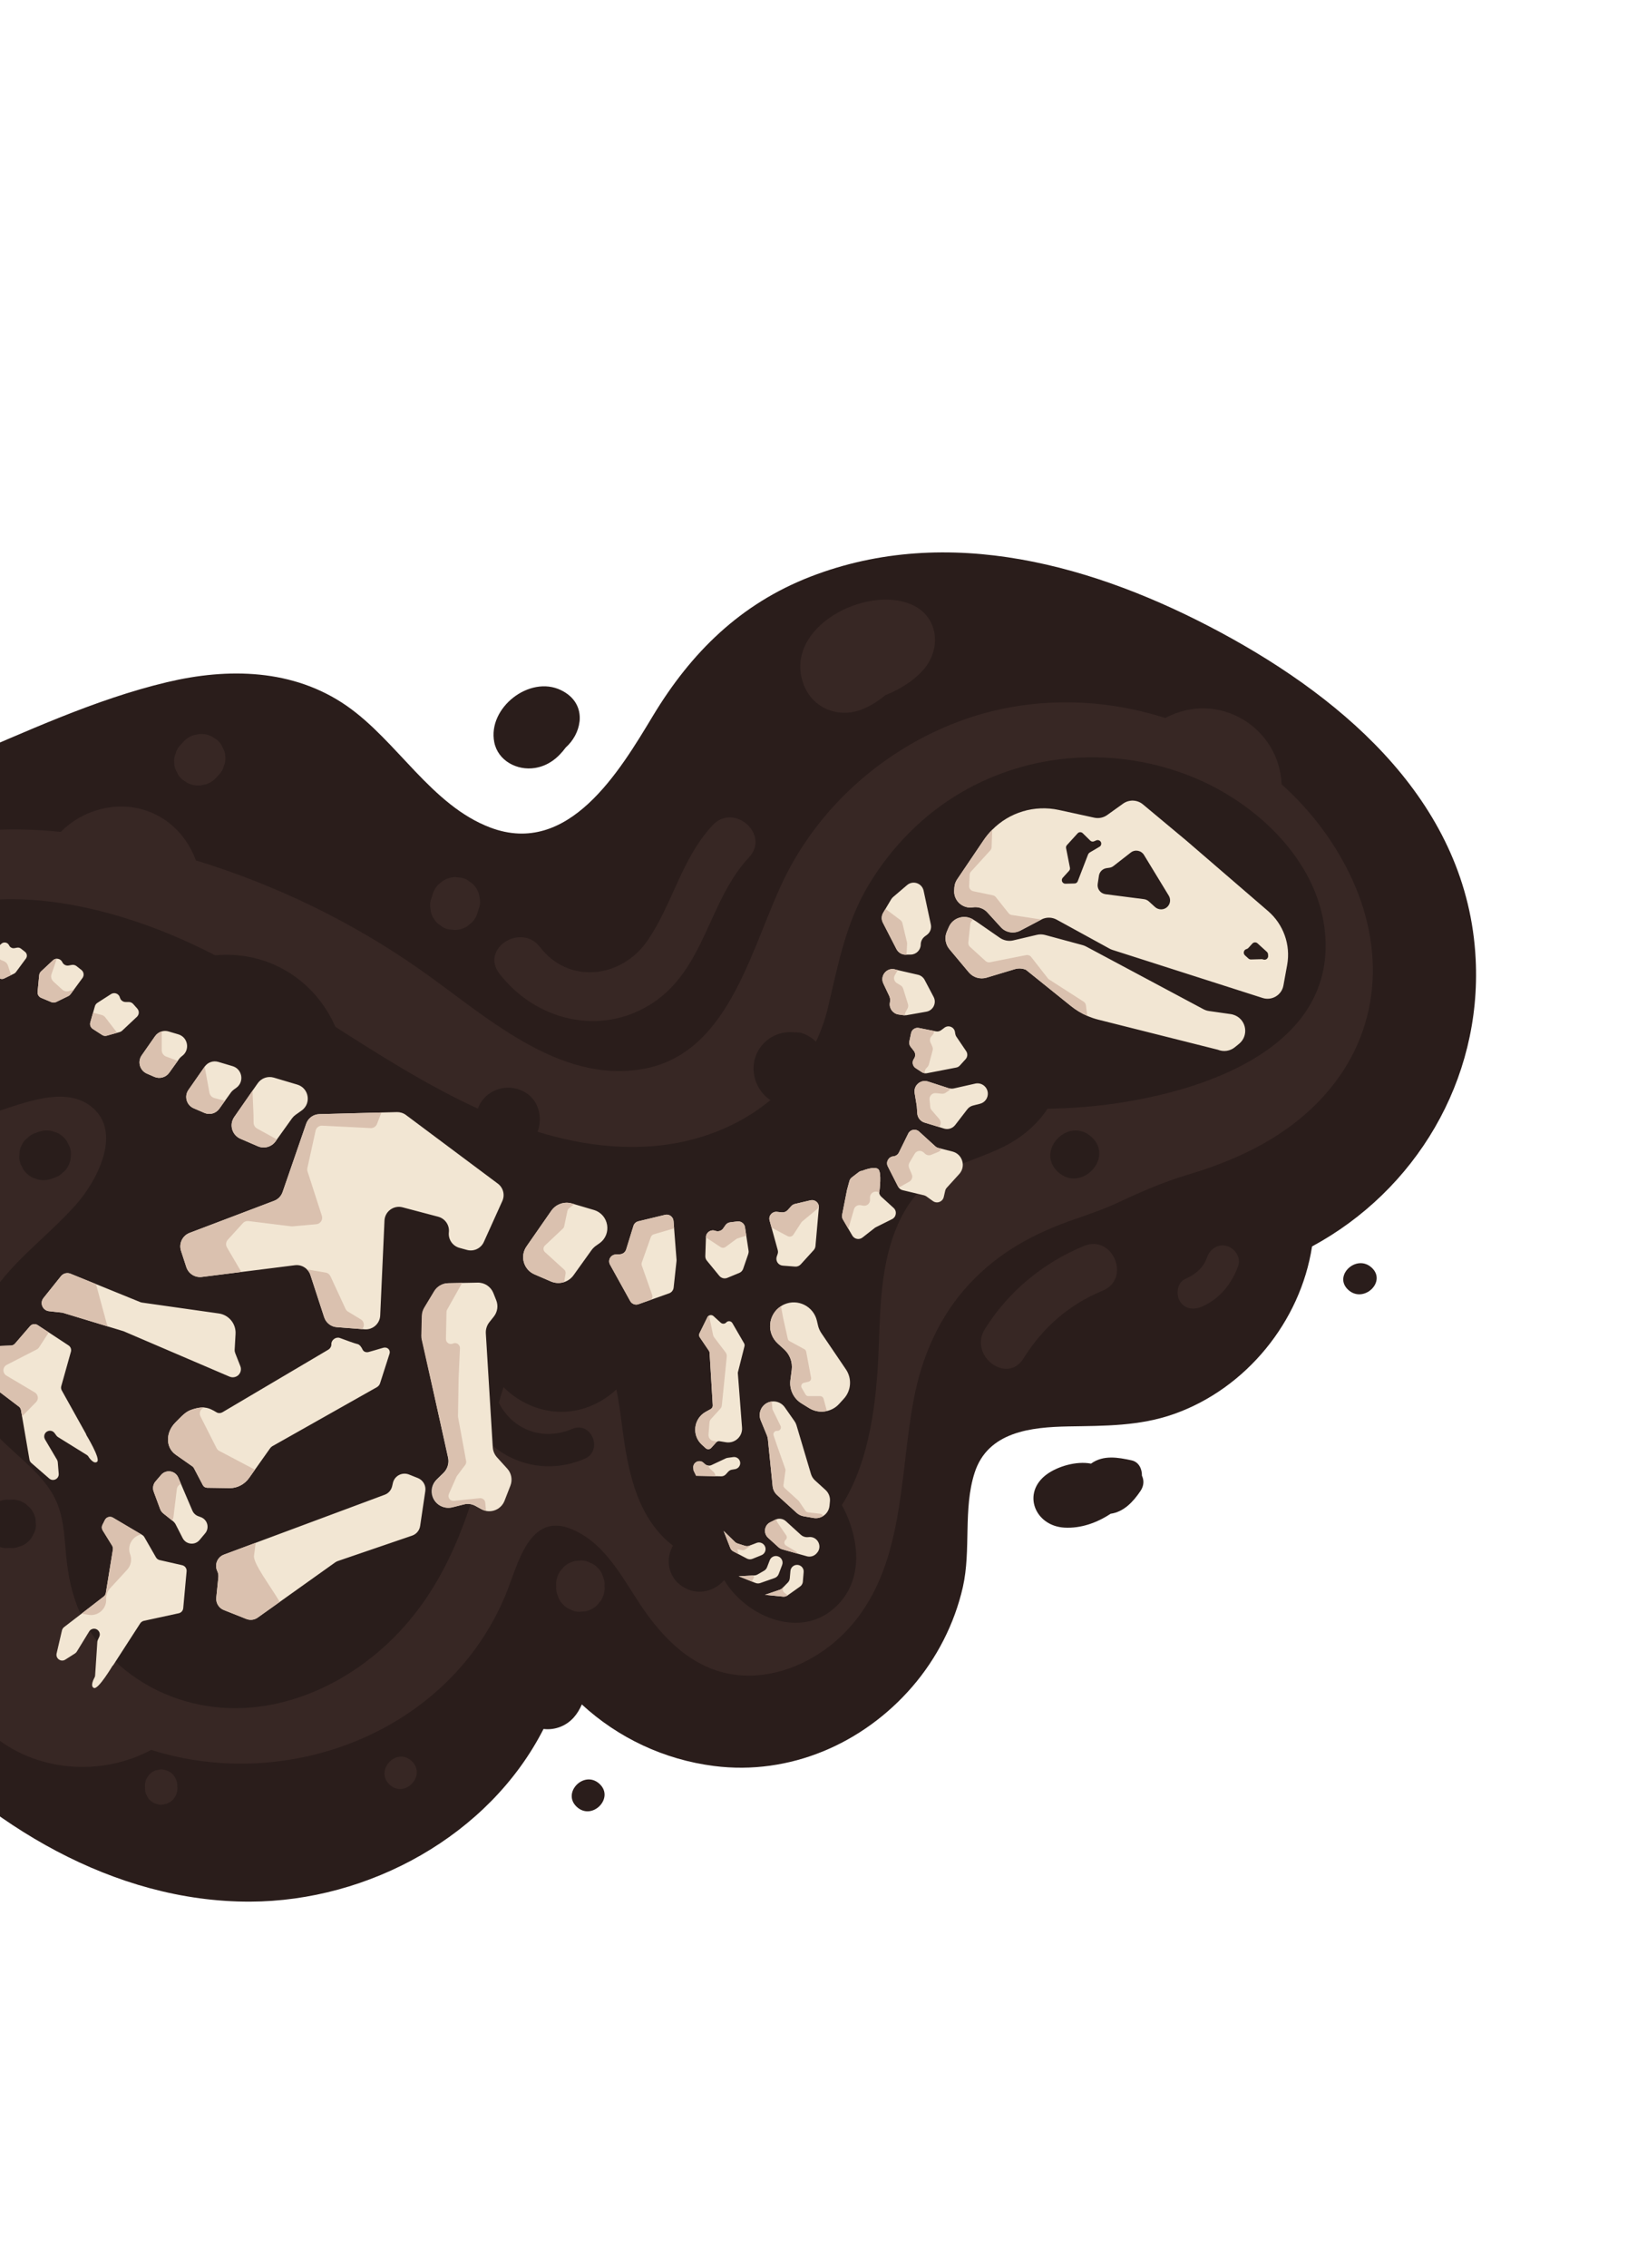 <svg width="449" height="618" viewBox="0 0 449 618" fill="none" xmlns="http://www.w3.org/2000/svg">
<path d="M262.481 432.512C260.198 442.472 255.387 451.867 248.708 459.603C235.269 475.163 215.271 483.838 194.665 481.215C181.061 479.491 168.479 473.538 158.616 464.442C157.492 467.038 155.781 469.278 152.94 470.468C151.426 471.098 149.762 471.327 148.176 471.121C133.321 500.255 100.477 518.073 68.213 518.173C30.955 518.306 -3.471 497.175 -27.896 470.319C-57.155 438.154 -72.02 398.061 -79.655 355.861C-83.372 335.339 -88.028 313.908 -87.26 292.946C-86.525 273.329 -79.023 254.314 -65.87 239.692C-51.301 223.48 -31.149 215.568 -11.516 207.26C7.046 199.411 25.815 190.582 45.501 185.895C62.185 181.923 79.948 182.24 94.485 192.313C108.289 201.891 117.594 219.435 133.669 225.499C154.976 233.553 168.888 210.176 177.952 195.141C188.385 177.812 201.858 164.524 220.956 157.13C258.546 142.571 298.777 154.044 332.837 172.369C367.404 190.975 400.185 219.457 402.293 261.335C403.976 294.433 385.866 324.41 357.687 339.64C354.539 360.104 339.708 378.342 320.072 385.292C310.667 388.626 301.14 388.51 291.288 388.683C281.127 388.87 269.3 390.085 265.692 401.322C262.503 411.26 264.798 422.319 262.481 432.512ZM134.74 202.229C135.738 207.315 140.989 210.053 145.87 209.256C149.557 208.658 152.175 206.456 154.224 203.691C156.272 201.866 157.659 199.323 157.973 196.738C157.998 196.565 158.038 196.392 158.034 196.225C158.244 193.07 156.799 189.928 152.93 188.057C144.356 183.9 132.901 192.892 134.74 202.229ZM311.313 402.106C311.348 400.271 310.472 398.369 308.504 397.932C304.794 397.118 300.747 396.408 297.431 398.823C293.413 398.039 288.288 399.593 285.335 401.762C278.508 406.795 282.087 415.793 290.172 416.262C294.605 416.513 298.99 414.985 302.767 412.484C306.381 411.967 308.904 409.244 310.904 406.293C311.902 404.836 311.897 403.337 311.313 402.106ZM373.927 345.403C369.758 341.612 363.363 347.659 367.565 351.482C371.737 355.277 378.142 349.238 373.927 345.403ZM163.403 486.055C159.214 482.244 153.062 488.552 157.273 492.383C161.463 496.194 167.614 489.885 163.403 486.055Z" fill="#2A1D1B"/>
<path d="M163.841 436.127C163.47 436.568 163.108 437.009 162.746 437.442C161.851 438.263 160.818 438.809 159.64 439.06C159.072 439.111 158.496 439.155 157.931 439.202C157.055 439.198 156.242 438.98 155.497 438.551C154.684 438.255 153.989 437.771 153.403 437.106C152.754 436.46 152.306 435.695 152.078 434.834C151.706 434.028 151.564 433.192 151.64 432.288L151.597 431.479C151.661 430.331 151.994 429.264 152.599 428.282C152.97 427.849 153.331 427.4 153.69 426.971C154.584 426.151 155.622 425.601 156.8 425.349C157.364 425.302 157.94 425.259 158.508 425.208C159.38 425.215 160.193 425.433 160.939 425.863C161.76 426.158 162.451 426.639 163.036 427.304C163.682 427.953 164.13 428.719 164.358 429.58C164.734 430.381 164.876 431.226 164.8 432.122L164.839 432.935C164.778 434.078 164.446 435.145 163.841 436.127ZM264.306 349.814C272.403 341.128 282.115 335.934 293.237 332.132C297.403 330.709 301.495 329.256 305.324 327.441C311.334 324.598 317.477 321.985 323.853 320.083C337.906 315.881 351.146 309.563 361.145 298.358C376.56 281.095 377.85 258.32 367.828 237.929C363.23 228.563 356.893 220.45 349.392 213.719C348.721 198.085 332.05 187.946 317.674 195.65C299.441 189.802 279.308 189.772 261.014 196.737C241.078 204.325 224.118 219.164 214.408 238.194C205.032 256.593 199.597 286.756 175.598 291.224C152.205 295.574 132.084 276.5 114.537 264.211C95.936 251.172 75.148 241.086 53.408 234.458C51.115 228.194 46.337 222.969 39.597 220.79C31.529 218.181 22.397 220.736 16.575 226.683C4.034 225.406 -8.606 225.796 -20.69 229.081C-42.003 234.864 -62.497 251.063 -66.519 273.781C-70.041 293.647 -60.662 314.496 -41.661 322.451C-36.428 324.644 -30.329 325.757 -25.562 328.934C-21.014 331.982 -20.168 336.175 -20.705 341.351C-21.752 351.346 -24.909 360.931 -25.543 371.046C-26.847 391.614 -22.555 412.068 -13.33 429.742C-18.625 444.595 -14.544 461.877 -2.568 472.336C9.367 482.78 27.405 484.249 41.216 476.824C78.522 488.64 122.368 471.975 137.837 434.562C141.194 426.45 144.196 411.628 156.097 416.782C165.63 420.902 170.168 431.053 175.794 439.041C182.279 448.232 190.72 455.863 202.441 456.543C212.108 457.113 221.856 452.753 228.842 446.27C246.8 429.6 244.919 403.535 249.07 381.472C251.286 369.653 256.047 358.68 264.306 349.814ZM295.509 339.505C284.325 344.145 274.9 351.896 268.481 362.178C264.011 369.332 274.497 377.384 279.016 370.159C284.304 361.711 291.358 355.531 300.58 351.704C308.437 348.456 303.374 336.265 295.509 339.505ZM-29.961 399.176C-36.228 393.475 -45.642 402.729 -39.328 408.473C-33.069 414.182 -23.655 404.912 -29.961 399.176ZM47.482 207.896C47.51 208.816 47.769 209.659 48.241 210.415C48.569 211.235 49.09 211.919 49.785 212.481C50.256 212.785 50.731 213.101 51.202 213.396C52.248 213.897 53.35 214.113 54.516 214.046C55.094 213.933 55.674 213.8 56.251 213.687C57.37 213.296 58.321 212.644 59.097 211.739L59.867 210.892C60.452 210.249 60.854 209.517 61.054 208.672C61.391 207.874 61.523 207.045 61.432 206.161C61.405 205.241 61.145 204.398 60.674 203.642C60.346 202.822 59.824 202.138 59.129 201.576C58.659 201.272 58.183 200.957 57.713 200.661C56.663 200.157 55.565 199.944 54.398 200.011C53.821 200.124 53.241 200.258 52.659 200.367C51.545 200.761 50.594 201.414 49.818 202.318L49.047 203.165C48.462 203.808 48.061 204.54 47.861 205.385C47.507 206.184 47.392 207.012 47.482 207.896ZM117.417 245.332C117.193 246.186 117.183 247.01 117.39 247.851C117.451 248.716 117.725 249.51 118.212 250.249C118.666 251.051 119.278 251.686 120.05 252.146C120.717 252.722 121.496 253.088 122.375 253.251C122.94 253.305 123.493 253.365 124.062 253.415C125.225 253.376 126.298 253.053 127.297 252.46C127.752 252.088 128.211 251.72 128.67 251.343C129.476 250.474 130.027 249.458 130.294 248.3L130.701 247.083C130.926 246.229 130.931 245.402 130.729 244.564C130.667 243.699 130.393 242.905 129.906 242.158C129.453 241.365 128.84 240.73 128.069 240.269C127.402 239.694 126.618 239.323 125.739 239.161C125.178 239.11 124.621 239.047 124.056 239C122.889 239.035 121.824 239.359 120.822 239.956C120.362 240.324 119.907 240.696 119.449 241.072C118.642 241.941 118.091 242.958 117.824 244.115L117.417 245.332ZM136.116 265.26C146.019 278.151 163.827 282.524 177.862 273.349C192.22 263.963 193.104 245.448 204.193 233.617C210.015 227.413 200.116 218.649 194.301 224.844C185.73 233.993 183.413 246.342 176.449 256.401C169.447 266.527 155.097 268.334 147.204 258.057C142.038 251.351 130.927 258.501 136.116 265.26ZM-32.509 385.965C-34.09 371.914 -33.294 358.003 -29.947 344.265C-29.408 342.048 -30.095 339.399 -31.87 337.878C-34.809 335.352 -37.752 332.839 -40.695 330.31C-47.128 324.8 -56.183 334.412 -49.699 339.968C-47.694 341.69 -45.69 343.413 -43.673 345.139C-46.516 358.665 -47.267 372.517 -45.72 386.264C-44.773 394.658 -31.559 394.415 -32.509 385.965ZM219.007 186.309C221.347 192.889 228.328 195.761 234.739 193.392C237.121 192.509 239.32 191.102 241.396 189.41C245.996 187.612 250.335 184.595 252.585 181.421C256.609 175.714 255.378 167.856 248.724 164.837C236.299 159.183 213.524 170.911 219.007 186.309ZM337.577 344.837C338.354 342.588 336.531 340.034 334.366 339.497C331.884 338.873 329.815 340.437 329.025 342.699C328.038 345.521 325.802 347.338 323.139 348.486C320.954 349.425 320.517 352.676 321.631 354.522C322.998 356.792 325.484 356.984 327.676 356.037C332.547 353.916 335.854 349.759 337.577 344.837ZM112.182 479.82C107.985 476.001 102.046 482.503 106.257 486.334C110.451 490.149 116.393 483.65 112.182 479.82ZM48.357 487.047C48.34 486.783 48.331 486.503 48.315 486.239C48.303 485.636 48.133 485.078 47.817 484.579C47.604 484.044 47.261 483.599 46.808 483.234C46.381 482.83 45.888 482.56 45.327 482.424C44.786 482.18 44.215 482.089 43.608 482.167C43.224 482.246 42.837 482.33 42.45 482.405C41.721 482.668 41.105 483.088 40.595 483.682C40.382 483.994 40.18 484.301 39.967 484.613C39.617 485.322 39.47 486.074 39.524 486.87L39.562 487.675C39.574 488.286 39.751 488.844 40.064 489.338C40.277 489.874 40.615 490.314 41.069 490.688C41.491 491.088 41.989 491.362 42.55 491.498C43.095 491.737 43.666 491.828 44.269 491.755C44.656 491.672 45.04 491.592 45.427 491.509C46.152 491.25 46.776 490.83 47.282 490.24C47.495 489.928 47.697 489.621 47.906 489.306C48.255 488.596 48.407 487.84 48.357 487.047Z" fill="#372724"/>
<path d="M226.74 438.787C217.307 446.343 203.295 440.32 197.423 430.558C194.444 433.995 189.316 434.979 185.297 431.759C181.998 429.1 181.501 424.54 183.464 421.167C182.787 420.637 182.113 420.086 181.465 419.481C173.309 411.751 171.15 400.216 169.71 389.569C169.321 386.609 168.877 382.649 168.027 378.623C164.19 382.182 159.19 384.489 153.87 384.691C147.542 384.934 141.611 382.301 137.276 378C136.76 379.483 136.338 380.913 135.989 382.229C139.86 389.812 148.141 392.692 156.018 389.353C161.246 387.138 164.546 395.314 159.338 397.524C149.935 401.505 140.008 399.392 133.221 392.953C127.91 413.161 121.776 432.674 105.808 447.722C90.057 462.564 67.422 470.28 46.509 462.196C36.483 458.327 27.705 450.886 22.718 441.323C20.164 436.425 18.88 431.172 18.227 425.707C17.594 420.509 17.659 415.006 15.755 410.06C11.677 399.48 -0.667 394.421 -5.857 384.285C-10.679 374.841 -9.007 363.928 -3.832 354.988C2.383 344.256 12.488 337.467 20.61 328.376C26.287 322.024 33.846 308.18 24.56 301.282C16.82 295.532 4.587 301.436 -3.387 303.675C-13.074 306.378 -23.73 307.897 -32.711 302.271C-41.458 296.781 -44.956 286.223 -43.727 276.292C-42.377 265.383 -34.998 256.681 -25.524 251.629C-4.958 240.662 20.944 244.99 41.808 252.796C47.594 254.963 53.178 257.514 58.636 260.307C72.883 258.998 85.688 266.741 91.444 279.812C97.578 283.726 103.715 287.629 109.965 291.322C116.462 295.162 123.254 298.875 130.275 302.087C132.157 296.897 138.452 294.742 143.341 297.758C146.946 299.987 147.979 304.676 146.545 308.383C156.588 311.481 166.985 313.112 177.571 312.346C189.728 311.454 201.179 307.119 210.016 299.774C207.508 298.1 205.836 295.303 205.489 292.28C205.009 288.077 207.256 284.068 211.044 282.23C212.7 281.418 214.674 281.105 216.569 281.297C217.5 281.249 218.435 281.384 219.3 281.758C220.523 282.271 221.572 282.999 222.443 283.855C223.821 280.945 224.929 277.845 225.715 274.545C228.518 262.755 230.589 251.326 236.991 240.826C243.137 230.707 251.716 221.97 261.957 215.981C281.122 204.782 304.41 203.371 324.987 211.671C342.998 218.952 360.424 235.488 361.354 256.012C362.488 281.117 338.131 292.993 317.216 298.126C306.849 300.67 296.22 301.996 285.587 302.095C283.111 305.912 279.531 309.129 275.557 311.419C270.254 314.477 264.321 316.013 258.826 318.632C253.065 321.382 248.785 325.744 245.858 331.399C240.221 342.275 240.006 354.888 239.57 366.854C239.058 381.086 237.296 397.854 229.511 410.107C234.644 419.655 235.643 431.651 226.74 438.787ZM19.284 315.07C19.407 314.217 19.319 313.382 19.014 312.553C18.753 312.019 18.492 311.494 18.23 310.96C17.568 309.969 16.689 309.216 15.617 308.692C15.079 308.514 14.549 308.327 14.019 308.157C12.88 307.937 11.759 308.007 10.652 308.369C10.36 308.485 10.059 308.601 9.751 308.709C8.875 308.97 8.118 309.426 7.493 310.079C6.784 310.593 6.258 311.274 5.89 312.098C5.486 312.875 5.284 313.687 5.309 314.542C5.182 315.399 5.27 316.234 5.575 317.063C5.836 317.597 6.101 318.118 6.359 318.656C7.025 319.643 7.9 320.4 8.972 320.924C9.51 321.102 10.04 321.289 10.57 321.46C11.709 321.679 12.83 321.609 13.938 321.247C14.233 321.127 14.53 321.016 14.838 320.907C15.714 320.646 16.471 320.19 17.096 319.537C17.805 319.023 18.331 318.342 18.699 317.518C19.094 316.733 19.3 315.925 19.284 315.07ZM9.788 415.712C9.765 415.123 9.716 414.534 9.688 413.941C9.463 412.802 8.971 411.787 8.221 410.909C7.803 410.53 7.391 410.154 6.973 409.775C5.988 409.104 4.906 408.711 3.724 408.616C3.318 408.636 2.915 408.659 2.509 408.678C1.611 408.57 0.75 408.696 -0.073 409.045C-0.915 409.251 -1.65 409.649 -2.294 410.238C-2.986 410.784 -3.492 411.459 -3.816 412.261C-4.298 413.013 -4.548 413.844 -4.579 414.75C-4.551 415.343 -4.51 415.932 -4.478 416.522C-4.253 417.668 -3.765 418.68 -3.011 419.553C-2.594 419.932 -2.176 420.312 -1.763 420.688C-0.782 421.362 0.308 421.755 1.486 421.846C1.892 421.827 2.295 421.812 2.701 421.792C3.603 421.896 4.456 421.771 5.283 421.418C6.125 421.219 6.864 420.817 7.504 420.225C8.195 419.679 8.697 419.007 9.03 418.205C9.5 417.458 9.746 416.631 9.788 415.712ZM288.445 319.362C294.729 325.078 303.856 315.532 297.551 309.796C291.262 304.076 282.139 313.626 288.445 319.362Z" fill="#291D1B"/>
<path d="M150.297 329.917C151.564 328.105 153.841 327.321 155.949 327.947L156.527 328.115L161.911 329.706C165.99 330.919 166.901 336.299 163.436 338.773L162.435 339.48C161.974 339.808 161.573 340.214 161.248 340.665L156.364 347.48C155.714 348.391 154.795 349.033 153.796 349.354C152.648 349.726 151.371 349.692 150.19 349.186L145.715 347.254C142.737 345.977 141.687 342.299 143.534 339.645L150.297 329.917ZM-30.574 280.087L-30.545 279.148C-30.53 278.773 -30.343 278.438 -30.035 278.228L-29.324 277.746C-28.646 277.274 -28.652 276.272 -29.322 275.81L-33.618 272.852C-33.811 272.723 -33.963 272.53 -34.055 272.306L-34.192 271.917C-34.462 271.197 -35.347 270.929 -35.974 271.37L-37.684 272.592C-37.976 272.801 -38.164 273.136 -38.179 273.495L-38.3 276.793C-38.313 277.046 -38.236 277.295 -38.095 277.517L-36.68 279.528L-34.329 282.888C-33.874 283.543 -32.903 283.562 -32.437 282.913L-30.808 280.737C-30.663 280.543 -30.592 280.312 -30.574 280.087ZM214.253 414.511C213.559 413.88 212.584 413.678 211.713 413.959C211.585 414.006 211.452 414.049 211.333 414.12L209.972 414.795C208.348 415.614 208.049 417.808 209.403 419.039L212.221 421.603C212.515 421.871 212.883 422.073 213.263 422.177L217.425 423.35L219.944 424.062C220.89 424.331 221.915 424.042 222.574 423.318L222.709 423.169C224.344 421.372 222.827 418.506 220.419 418.844C219.654 418.95 218.881 418.721 218.31 418.202L214.253 414.511ZM268.148 228.95C268.849 227.914 269.631 226.96 270.491 226.109C275.168 221.361 282.023 219.256 288.697 220.713L298.313 222.809C299.532 223.077 300.815 222.813 301.824 222.097L306.179 218.978C307.815 217.812 310.031 217.899 311.571 219.175L323.524 229.146L345.705 248.265C349.901 251.888 351.888 257.461 350.904 262.915L349.882 268.537C349.415 271.146 346.732 272.752 344.2 271.935L303.281 258.84C303.013 258.759 302.754 258.641 302.512 258.513L288.073 250.6C286.784 249.886 285.199 249.876 283.899 250.553L283.835 250.596L278.154 253.583C276.381 254.514 274.184 254.133 272.842 252.648L269.181 248.633C268.179 247.527 266.696 247.011 265.224 247.235C263.825 247.464 262.512 247.009 261.558 246.141C260.613 245.282 260.036 244.017 260.132 242.603L260.177 241.835C260.234 241.054 260.475 240.293 260.92 239.64L268.148 228.95ZM339.338 258.898C338.99 259.282 338.967 259.931 339.406 260.329L340.351 261.189C340.538 261.36 340.795 261.453 341.06 261.445L343.9 261.368C344.01 261.358 344.1 261.37 344.215 261.398L344.443 261.472C345.121 261.677 345.791 261.119 345.717 260.414L345.689 260C345.653 259.749 345.545 259.526 345.357 259.355L342.824 257.051C342.415 256.679 341.785 256.705 341.409 257.118L340.317 258.318C340.193 258.455 340.023 258.556 339.833 258.602C339.632 258.66 339.466 258.758 339.338 258.898ZM299.587 238.626L299.252 240.85C299.052 242.217 300 243.476 301.373 243.659L311.86 245.013C312.36 245.079 312.83 245.289 313.196 245.622L314.874 247.148C315.874 248.058 317.436 248.001 318.346 247C319.086 246.187 319.188 244.988 318.623 244.053L311.877 232.976C311.113 231.721 309.432 231.405 308.264 232.312L303.568 235.969C303.219 236.242 302.803 236.417 302.365 236.462L301.714 236.554C300.62 236.695 299.747 237.535 299.587 238.626ZM290.853 230.292C290.644 230.522 290.569 230.835 290.636 231.137L291.686 236.449C291.741 236.748 291.653 237.058 291.444 237.288L289.729 239.174C289.152 239.808 289.611 240.826 290.466 240.802L292.952 240.737C293.331 240.731 293.686 240.486 293.815 240.113L296.639 232.801C296.724 232.614 296.87 232.435 297.052 232.313L299.751 230.722C299.826 230.674 299.909 230.617 299.967 230.553C300.207 230.289 300.271 229.92 300.173 229.574C299.982 229.049 299.39 228.776 298.87 228.988L298.271 229.244C297.912 229.408 297.497 229.326 297.215 229.046L295.185 227.051C294.784 226.655 294.149 226.669 293.777 227.077L290.853 230.292ZM241.397 247.665L240.755 248.747C240.28 249.56 240.251 250.576 240.686 251.423L244.393 258.63C244.881 259.565 245.85 260.151 246.904 260.137L247.12 260.131L248.28 260.113C249.795 260.09 251.004 258.872 251.01 257.36C251.018 256.488 251.447 255.657 252.152 255.138L252.688 254.746C253.57 254.11 253.991 253.006 253.769 251.941L251.792 242.704C251.349 240.651 248.881 239.815 247.283 241.178L243.48 244.426C243.253 244.624 243.057 244.857 242.906 245.125L241.397 247.665ZM-29.922 265.718L-27.102 270.454C-26.703 271.144 -25.741 271.233 -25.216 270.621L-23.435 268.569C-23.28 268.399 -23.177 268.174 -23.151 267.932L-23.049 266.998C-23.001 266.637 -22.796 266.31 -22.475 266.12L-21.742 265.69C-21.02 265.273 -20.953 264.283 -21.592 263.772L-24.62 261.344L-25.653 260.513C-25.836 260.354 -25.98 260.153 -26.044 259.932L-26.169 259.523C-26.378 258.795 -27.238 258.457 -27.888 258.846L-29.689 259.946C-30.007 260.132 -30.212 260.451 -30.243 260.811L-30.618 264.089C-30.651 264.339 -30.594 264.601 -30.457 264.81L-29.922 265.718ZM263.385 286.412L260.718 282.476C260.569 282.255 260.471 282.002 260.431 281.756L260.339 281.182C260.121 279.856 258.58 279.224 257.493 280.025L256.568 280.716C256.163 281.017 255.655 281.13 255.149 281.028L254.631 280.93L250.493 280.107C249.535 279.92 248.586 280.536 248.383 281.495L247.907 283.754C247.802 284.28 247.917 284.821 248.251 285.241L249.113 286.337C249.612 286.969 249.629 287.849 249.159 288.502C248.55 289.334 248.764 290.501 249.63 291.063L251.35 292.184C251.581 292.332 251.834 292.43 252.112 292.457C252.293 292.49 252.484 292.485 252.674 292.447L260.672 290.9C261.052 290.833 261.397 290.641 261.665 290.347L263.233 288.623C263.791 288.01 263.857 287.09 263.385 286.412ZM16.625 347.734L11.858 353.692C10.758 355.056 11.612 357.093 13.36 357.284L16.797 357.663C16.94 357.668 17.072 357.703 17.212 357.745L29.535 361.485L33.644 362.733C33.718 362.762 33.797 362.787 33.872 362.824L62.583 375.124C63.781 375.629 65.15 375.022 65.56 373.801C65.732 373.304 65.723 372.759 65.524 372.267L64.126 368.715C64.006 368.411 63.95 368.096 63.971 367.773L64.216 363.475C64.375 360.717 62.394 358.293 59.65 357.905L38.747 354.942C38.566 354.91 38.389 354.873 38.219 354.804L26.171 349.898L19.201 347.066C18.283 346.698 17.245 346.975 16.625 347.734ZM68.984 297C68.977 297.009 68.977 297.009 68.977 297.009L63.865 304.364C62.415 306.438 63.243 309.307 65.552 310.302L70.301 312.351C72.023 313.093 74.022 312.53 75.119 311.015L75.493 310.484L79.61 304.736C79.874 304.377 80.185 304.069 80.54 303.808L82.231 302.607C84.934 300.679 84.235 296.495 81.049 295.541L74.66 293.643C73.007 293.151 71.232 293.777 70.255 295.184L68.984 297ZM336.665 285.341L337.799 284.42C340.403 282.284 339.874 278.145 336.824 276.725C336.408 276.541 335.982 276.402 335.534 276.337L329.587 275.494C329.062 275.421 328.544 275.246 328.072 274.995L296.045 257.89C295.732 257.73 295.416 257.606 295.078 257.517L284.905 254.767C284.166 254.569 283.399 254.557 282.662 254.734L276.239 256.244C274.986 256.544 273.658 256.285 272.584 255.549L266.148 251.095C266.085 251.053 266.009 251.008 265.942 250.962L265.274 250.549L265.266 250.542C262.875 249.082 259.743 250.069 258.651 252.647L258.115 253.887C257.444 255.479 257.722 257.303 258.82 258.629L264.114 264.954C265.297 266.357 267.194 266.923 268.95 266.404L276.607 264.102C277.623 263.79 278.713 263.848 279.686 264.258L291.876 274.063C293.253 275.184 294.78 276.114 296.406 276.815C297.396 277.241 298.428 277.604 299.483 277.863L332 286.039C333.567 286.686 335.356 286.422 336.665 285.341ZM231.258 334.807L232.353 336.682C232.934 337.669 234.249 337.909 235.133 337.211L238.452 334.613C238.554 334.527 238.661 334.461 238.769 334.411L243.187 332.205C244.365 331.612 244.584 330.029 243.609 329.142L240.258 326.094C239.964 325.827 239.759 325.462 239.68 325.078C239.68 325.078 239.686 325.037 239.7 324.971C239.802 324.209 240.401 319.47 239.43 318.587C238.383 317.635 235.05 319.023 235.05 319.023C234.705 319.051 234.382 319.185 234.102 319.389L232.227 320.827C231.896 321.079 231.664 321.428 231.561 321.824L230.958 324.061C230.951 324.102 230.937 324.143 230.922 324.176L229.582 330.987C229.485 331.436 229.561 331.909 229.799 332.305L231.258 334.807ZM212.058 366.118L213.765 367.671C215.332 369.096 216.098 371.179 215.835 373.273L215.471 376.094C215.159 378.618 216.343 381.096 218.508 382.412L220.603 383.71C222.092 384.614 223.823 384.866 225.419 384.489C226.668 384.21 227.836 383.568 228.758 382.555L230.059 381.124C232.058 378.927 232.297 375.636 230.623 373.156L223.914 363.263C223.471 362.604 223.147 361.866 222.979 361.083L222.703 359.898C221.787 355.945 217.501 353.796 213.793 355.434C213.47 355.576 213.176 355.737 212.899 355.921C209.415 358.151 208.852 363.202 212.058 366.118ZM259.664 313.784L256.646 313.022L255.804 312.801C255.503 312.722 255.232 312.584 254.993 312.367L250.561 308.335C249.625 307.483 248.151 307.761 247.597 308.891L245.062 314.039C244.768 314.635 244.196 315.025 243.543 315.084C242.216 315.216 241.428 316.639 242.03 317.825L244.833 323.339C244.883 323.431 244.94 323.522 245.013 323.604C245.262 323.963 245.649 324.213 246.09 324.319L251.9 325.706C252.127 325.765 252.36 325.868 252.558 326.009L254.334 327.282C255.435 328.073 256.98 327.487 257.284 326.169L257.673 324.484C257.735 324.167 257.893 323.883 258.114 323.64L261.507 319.91C263.4 317.828 262.382 314.474 259.664 313.784ZM209.798 332.567L210.334 334.501L212.021 340.618C212.128 340.996 212.114 341.388 211.98 341.741L211.762 342.374C211.352 343.535 212.152 344.768 213.379 344.873L216.745 345.133C217.322 345.184 217.894 344.965 218.289 344.531L221.837 340.631C222.108 340.333 222.276 339.934 222.31 339.537L223.237 329.058C223.257 328.805 223.234 328.574 223.167 328.349C222.892 327.445 221.929 326.826 220.938 327.069L216.691 328.068C216.329 328.159 215.988 328.354 215.736 328.631L214.729 329.738C214.33 330.176 213.75 330.404 213.161 330.35L211.781 330.207C210.476 330.094 209.441 331.308 209.798 332.567ZM167.847 341.828C166.457 341.91 165.627 343.395 166.308 344.614L171.8 354.52C172.246 355.322 173.208 355.692 174.069 355.378L177.46 354.175L182.412 352.417C183.093 352.173 183.566 351.568 183.646 350.847L184.429 343.631C184.44 343.524 184.439 343.406 184.437 343.28L183.771 334.714L183.611 332.701C183.523 331.548 182.418 330.753 181.303 331.03L174.032 332.787C173.383 332.944 172.868 333.425 172.678 334.062L170.703 340.458C170.466 341.207 169.794 341.732 169.009 341.773L167.847 341.828ZM265.854 295.271L260.049 296.58C259.762 296.63 259.466 296.665 259.171 296.63C258.966 296.607 258.765 296.572 258.554 296.504L253.001 294.705C250.99 294.051 249.001 295.758 249.343 297.836L249.905 301.265C249.921 301.35 249.929 301.435 249.934 301.532L250.062 303.384C250.138 304.558 250.931 305.559 252.051 305.894L256.069 307.121L257.335 307.518C258.46 307.872 259.689 307.488 260.406 306.546L263.704 302.27C264.083 301.768 264.629 301.416 265.232 301.257L267.177 300.762C268.493 300.426 269.377 299.207 269.297 297.858C269.19 296.119 267.547 294.881 265.854 295.271ZM252.549 275.675C254.395 275.347 255.391 273.304 254.518 271.646L252.074 267.011C251.694 266.299 251.025 265.777 250.227 265.603L244.761 264.35L244.613 264.316C244.538 264.295 244.468 264.278 244.398 264.253L244.158 264.191C241.85 263.453 239.79 265.819 240.819 268.008L242.394 271.331C242.633 271.813 242.711 272.343 242.642 272.88L242.578 273.327C242.384 274.831 243.444 276.224 244.958 276.441L246.344 276.637C246.471 276.643 246.594 276.653 246.716 276.647C246.883 276.66 247.045 276.644 247.211 276.616L252.549 275.675ZM77.047 324.805C76.667 325.907 75.825 326.79 74.732 327.205L51.69 335.95C49.733 336.699 48.693 338.85 49.35 340.848L50.794 345.266C51.376 347.064 53.153 348.19 55.024 347.955L65.797 346.598L80.391 344.762C81.629 344.598 82.824 345.038 83.662 345.879C84.098 346.306 84.436 346.832 84.628 347.443L88.378 358.93C88.866 360.447 90.224 361.52 91.815 361.636L98.742 362.172L99.425 362.225C101.629 362.386 103.545 360.69 103.648 358.481L104.816 332.598C104.926 330.099 107.332 328.344 109.741 328.979L119.466 331.547C121.348 332.052 122.586 333.848 122.368 335.789C122.153 337.71 123.371 339.503 125.233 340.022L127.285 340.589C129.147 341.108 131.12 340.179 131.908 338.414L136.935 327.278C137.703 325.595 137.189 323.611 135.699 322.512L110.67 303.821C109.961 303.292 109.088 303.02 108.209 303.037L103.985 303.147L87.069 303.593C85.424 303.63 83.995 304.679 83.461 306.232L77.047 324.805ZM203.992 341.687C204.088 341.401 204.123 341.09 204.072 340.795L203.441 336.681L203.101 334.403C202.948 333.408 202.027 332.702 201.018 332.827L199.074 333.066C198.543 333.127 198.055 333.415 197.759 333.861L197.179 334.687C197.129 334.759 197.079 334.83 197.017 334.899C196.514 335.452 195.716 335.645 194.995 335.377C193.788 334.933 192.504 335.788 192.455 337.066L192.452 337.188L192.28 342.253C192.266 342.714 192.409 343.155 192.702 343.508L196.101 347.658C196.632 348.289 197.499 348.517 198.27 348.207L201.535 346.859C202.031 346.656 202.415 346.251 202.595 345.746L203.992 341.687ZM193.878 394.545L195.237 393.051C195.307 392.974 195.374 392.918 195.465 392.869C195.674 392.733 195.928 392.668 196.179 392.717L197.949 393.004C200.354 393.371 202.481 391.408 202.29 388.993L201.151 374.225C201.137 374.111 201.148 373.996 201.176 373.889L202.964 366.817C203.029 366.549 202.983 366.266 202.845 366.024L199.664 360.54C199.305 359.917 198.457 359.831 197.977 360.359C197.594 360.78 196.923 360.816 196.493 360.425L194.505 358.616C194.16 358.303 193.67 358.269 193.3 358.469C193.117 358.568 192.949 358.718 192.853 358.927L190.686 363.319C190.522 363.661 190.542 364.068 190.76 364.383L193.266 368.078C193.375 368.24 193.429 368.421 193.446 368.616L194.308 382.962C194.323 383.364 194.117 383.745 193.768 383.949L192.358 384.729C189.06 386.584 188.537 391.119 191.339 393.667L192.382 394.616C192.816 395.011 193.483 394.979 193.878 394.545ZM199.911 397.03L198.361 397.246C198.191 397.271 198.03 397.311 197.879 397.383L193.984 399.209C193.718 399.34 193.422 399.383 193.148 399.359C192.788 399.327 192.439 399.189 192.163 398.937L191.779 398.588C190.638 397.55 188.821 398.488 189.007 400.011L189.05 400.408C189.066 400.493 189.067 400.587 189.067 400.672L189.784 402.142L195.033 402.248L196.554 402.278C197.061 402.311 197.544 402.105 197.885 401.73L198.555 400.994C198.803 400.721 199.144 400.542 199.496 400.481L200.418 400.323C201.29 400.159 201.891 399.353 201.784 398.47C201.664 397.559 200.822 396.91 199.911 397.03ZM139.148 404.818C139.761 403.229 139.432 401.427 138.281 400.178L135.499 397.111C134.807 396.349 134.403 395.382 134.338 394.359L132.448 363.36C132.38 362.256 132.708 361.177 133.392 360.305L134.642 358.734C135.625 357.474 135.876 355.795 135.28 354.304L134.498 352.332C133.8 350.593 132.101 349.467 130.232 349.502L126.129 349.582L122.221 349.653C120.687 349.689 119.279 350.501 118.473 351.807L115.752 356.295C115.351 356.958 115.126 357.718 115.098 358.502L114.932 363.867C114.925 364.234 114.959 364.607 115.041 364.962L122.139 397.181C122.467 398.685 121.995 400.264 120.893 401.346L119.04 403.154C117.766 404.391 117.349 406.261 117.961 407.915C118.747 410.061 121.032 411.261 123.252 410.72L126.401 409.944C127.504 409.663 128.669 409.82 129.665 410.384L131.176 411.221C131.552 411.432 131.934 411.585 132.33 411.672C134.444 412.187 136.71 411.082 137.546 408.94L139.148 404.818ZM115.948 406.278C116.17 404.768 115.332 403.321 113.924 402.756L111.498 401.787C109.626 401.048 107.535 402.149 107.103 404.122L106.913 404.945C106.668 406.037 105.903 406.928 104.861 407.304L69.692 420.4L61.039 423.625C59.25 424.292 58.41 426.352 59.226 428.09C59.483 428.62 59.585 429.218 59.524 429.824L58.961 435.335C58.814 436.788 59.65 438.179 61.008 438.713L67.149 441.149C68.191 441.56 69.362 441.419 70.256 440.778L76.259 436.505L91.316 425.778C91.572 425.591 91.85 425.447 92.151 425.347L112.367 418.434C113.518 418.034 114.354 417.028 114.534 415.822L115.948 406.278ZM50.608 431.012L50.873 428.172C50.95 427.394 50.427 426.677 49.661 426.501L43.533 425.105C43.112 425.01 42.746 424.747 42.524 424.366L39.345 418.828C39.208 418.603 39.019 418.4 38.788 418.26L38.52 418.11L30.783 413.537C30.003 413.085 28.994 413.373 28.593 414.183L27.93 415.51C27.68 415.998 27.708 416.576 28.006 417.034L30.561 421.163C30.755 421.488 30.83 421.867 30.774 422.237L28.856 434.053C28.793 434.448 28.582 434.8 28.271 435.039L22.273 439.674L17.453 443.381C17.179 443.606 16.973 443.909 16.892 444.263L15.43 450.566C15.132 451.929 16.62 452.987 17.799 452.231L20.456 450.54C20.654 450.409 20.821 450.234 20.946 450.036L24.305 444.556C24.452 444.317 24.659 444.116 24.914 443.99C26.246 443.295 27.689 444.686 27.048 446.04L26.689 446.811C26.604 446.99 26.552 447.176 26.536 447.372L25.935 456.535C25.912 456.818 25.818 457.083 25.666 457.318C25.666 457.318 24.446 459.515 25.628 459.96C26.811 460.414 30.649 453.953 30.649 453.953C30.778 453.845 30.879 453.735 30.958 453.597L38.228 442.346C38.456 442.001 38.812 441.756 39.21 441.659L48.724 439.6C49.394 439.454 49.881 438.902 49.951 438.218L50.608 431.012ZM211.846 407.381L217.193 412.246C217.721 412.726 218.38 413.045 219.091 413.17L221.786 413.63C222.734 413.793 223.661 413.578 224.409 413.098C225.354 412.503 226.023 411.486 226.138 410.282L226.253 409.112C226.369 407.933 225.915 406.781 225.034 405.979L222.164 403.369C221.662 402.912 221.291 402.318 221.089 401.659L217.135 388.36C217.019 387.975 216.847 387.608 216.616 387.281L213.929 383.452C213.767 383.219 213.582 383.02 213.378 382.834C212.561 382.09 211.457 381.755 210.388 381.896C209.934 381.95 209.5 382.084 209.071 382.308C207.386 383.211 206.66 385.258 207.387 387.025L209.081 391.141C209.216 391.481 209.31 391.839 209.343 392.196L210.633 404.986C210.729 405.906 211.16 406.758 211.846 407.381ZM213.224 426.445C213.637 425.35 212.916 424.158 211.76 424.009C210.932 423.901 210.148 424.37 209.85 425.142L209.099 427.08C208.945 427.462 208.667 427.785 208.311 427.998L206.466 429.059C206.224 429.196 205.947 429.271 205.666 429.28L205.182 429.307L201.375 429.515L205.265 431.063L205.984 431.343C206.39 431.503 206.843 431.51 207.256 431.364L211.196 429.984C211.692 429.797 212.089 429.412 212.282 428.918L213.224 426.445ZM218.867 431.01L219.089 428.372C219.201 427.205 218.178 426.252 217.021 426.428C216.208 426.553 215.567 427.222 215.488 428.045L215.301 430.116C215.255 430.525 215.082 430.912 214.798 431.207L213.535 432.501L213.314 432.728C213.112 432.933 212.87 433.087 212.61 433.177L208.54 434.571L213.473 435.059C213.911 435.099 214.341 434.985 214.693 434.744L214.74 434.71L218.102 432.322C218.54 432.02 218.819 431.534 218.867 431.01ZM208.374 421.068C207.89 420.386 207.014 420.126 206.25 420.427L205.134 420.867L204.305 421.187C203.929 421.335 203.502 421.352 203.109 421.228L201.074 420.582C200.806 420.501 200.563 420.358 200.357 420.156L197.278 417.16L199.073 421.781C199.223 422.19 199.532 422.525 199.905 422.732L201.355 423.498L203.611 424.687C204.083 424.938 204.635 424.965 205.123 424.771L207.569 423.783C208.661 423.353 209.05 422.01 208.374 421.068ZM48.45 289.081L48.824 288.558C49.042 288.251 49.303 287.998 49.602 287.78C51.869 286.161 51.287 282.644 48.613 281.846L45.964 281.062C45.332 280.868 44.668 280.879 44.069 281.05C43.366 281.267 42.715 281.717 42.269 282.353L38.628 287.57C37.419 289.31 38.112 291.721 40.05 292.551L42.088 293.44C43.535 294.056 45.216 293.586 46.126 292.32L48.45 289.081ZM54.767 413.413L54.041 413.142C53.319 412.875 52.747 412.323 52.446 411.629L49.348 404.376L48.601 402.615C47.781 400.71 45.258 400.328 43.918 401.895L42.393 403.674C41.736 404.447 41.55 405.499 41.901 406.456L43.648 411.181C43.826 411.662 44.127 412.083 44.525 412.398L46.904 414.299L47.145 414.487C47.455 414.737 47.714 415.043 47.894 415.401L49.793 419.112C50.695 420.883 53.129 421.159 54.409 419.632L55.928 417.816C57.167 416.343 56.575 414.094 54.767 413.413ZM6.809 259.348L5.713 258.491C5.409 258.253 5.021 258.157 4.646 258.228L3.947 258.355C3.337 258.469 2.743 258.155 2.485 257.601C2.112 256.771 1.022 256.558 0.362 257.172L-0.91 258.356L-2.334 259.691C-2.576 259.914 -2.72 260.219 -2.762 260.538L-3.129 264.337C-3.187 264.922 -2.859 265.477 -2.318 265.704L0.005 266.666C0.362 266.812 0.757 266.805 1.103 266.638L3.023 265.708L3.852 265.302C4.039 265.208 4.215 265.065 4.338 264.896L7.067 261.194C7.492 260.616 7.385 259.802 6.809 259.348ZM22.483 266.495C23 265.79 22.86 264.815 22.171 264.281L20.85 263.243C20.495 262.967 20.029 262.854 19.572 262.929L18.732 263.083C18.014 263.223 17.295 262.849 16.982 262.175C16.696 261.557 16.081 261.224 15.463 261.245C15.097 261.254 14.733 261.398 14.432 261.677L11.197 264.694C10.912 264.956 10.734 265.315 10.687 265.708L10.247 270.272C10.174 270.968 10.576 271.629 11.216 271.901L14.01 273.072C14.434 273.248 14.913 273.225 15.336 273.026L18.625 271.42C18.853 271.315 19.056 271.143 19.21 270.94L20.156 269.661L22.483 266.495ZM-32.636 294.216L-33.699 292.075L-32.574 292.001C-32.224 291.976 -31.928 291.771 -31.776 291.458L-31.419 290.655C-31.124 289.997 -31.66 289.261 -32.377 289.347L-36.694 289.825C-37.403 289.911 -37.76 290.714 -37.349 291.298L-36.249 292.851C-36.175 292.95 -36.113 293.061 -36.095 293.186L-35.522 295.653C-35.365 296.301 -34.614 296.587 -34.07 296.203L-32.93 295.395C-32.552 295.125 -32.429 294.63 -32.636 294.216ZM37.427 274.829L36.308 273.57C36.007 273.234 35.574 273.034 35.113 273.036L34.25 273.036C33.516 273.038 32.878 272.551 32.693 271.83C32.427 270.771 31.194 270.287 30.273 270.873L26.544 273.27C26.22 273.481 25.978 273.798 25.874 274.178L25.363 275.946L24.619 278.584C24.423 279.254 24.702 279.982 25.286 280.366L27.821 282.002C28.204 282.265 28.683 282.328 29.122 282.205L31.937 281.42L32.653 281.223C32.898 281.151 33.132 281.021 33.311 280.842L37.333 277.062C37.965 276.462 38.003 275.47 37.427 274.829ZM23.546 391.035C23.506 390.882 23.45 390.73 23.374 390.599L16.847 378.888C16.643 378.523 16.586 378.106 16.702 377.705L19.334 368.328C19.511 367.672 19.254 366.979 18.683 366.607L13.3 363.064L10.251 361.061C9.591 360.64 8.721 360.758 8.203 361.345L4.101 366.103C3.819 366.43 3.409 366.632 2.973 366.641L-3.405 366.861C-3.682 366.866 -3.943 366.939 -4.177 367.085L-12.084 371.928C-12.856 372.401 -13.069 373.421 -12.544 374.171L-11.672 375.376C-11.366 375.818 -10.841 376.062 -10.305 376.029L-5.455 375.71C-5.074 375.683 -4.71 375.789 -4.406 376.027L5.133 383.272C5.446 383.51 5.662 383.862 5.722 384.259L6.013 385.948L8.029 397.717C8.09 398.069 8.269 398.403 8.545 398.638L13.423 402.881C14.481 403.797 16.117 402.982 16.006 401.581L15.751 398.44C15.732 398.196 15.652 397.976 15.544 397.769L12.267 392.22C12.133 391.974 12.055 391.7 12.058 391.415C12.064 389.92 13.974 389.291 14.866 390.492L15.38 391.185C15.493 391.342 15.638 391.474 15.81 391.584L23.613 396.426C23.856 396.569 24.054 396.78 24.184 397.031C24.184 397.031 25.546 399.134 26.493 398.298C27.451 397.459 23.546 391.035 23.546 391.035ZM47.89 396.374L52.45 399.572C52.614 399.675 52.734 399.816 52.832 399.99L55.322 404.729C55.549 405.138 55.98 405.382 56.486 405.399L62.626 405.492C64.645 405.531 66.693 404.46 67.903 402.737L69.503 400.473L73.643 394.63C73.803 394.402 74.01 394.209 74.252 394.072L102.746 377.991C103.15 377.752 103.455 377.391 103.598 376.969L106.183 368.909C106.526 367.805 105.579 366.913 104.426 367.265C103.113 367.665 101.569 368.105 100.507 368.4C99.799 368.588 99.123 368.331 98.856 367.761C98.552 367.111 98.072 366.364 97.439 366.239C96.789 366.107 94.484 365.27 92.651 364.583C91.577 364.19 90.285 365.139 90.335 366.273C90.363 366.867 90.029 367.465 89.45 367.802L60.698 384.792C60.163 385.106 59.524 385.132 59.055 384.853C58.015 384.226 57.043 383.669 55.774 383.549C55.132 383.486 54.401 383.537 53.535 383.745C50.985 384.375 50.519 384.853 47.814 387.613C45.092 390.374 45.129 394.43 47.89 396.374ZM52.801 301.995L55.729 303.258C57.168 303.883 58.845 303.416 59.771 302.142L61.353 299.924L62.962 297.684C63.18 297.377 63.441 297.124 63.74 296.906L64.391 296.439C66.665 294.82 66.07 291.299 63.397 290.509L59.496 289.349C58.133 288.949 56.661 289.455 55.835 290.602L55.797 290.645L51.363 297.007C50.158 298.742 50.85 301.154 52.801 301.995ZM-11.787 263.308L-11.341 262.476C-11.169 262.158 -10.845 261.931 -10.481 261.873L-9.627 261.755C-8.818 261.636 -8.384 260.731 -8.793 260.017L-11.354 255.485C-11.474 255.275 -11.526 255.033 -11.508 254.8L-11.468 254.447L-11.463 254.39C-11.389 253.625 -12.067 252.993 -12.822 253.122L-14.896 253.469C-15.26 253.527 -15.572 253.749 -15.74 254.071L-17.297 256.972C-17.417 257.19 -17.458 257.448 -17.426 257.703L-17.27 258.678L-16.389 264.194C-16.267 264.974 -15.402 265.418 -14.695 265.051L-12.277 263.796C-12.07 263.688 -11.899 263.517 -11.787 263.308Z" fill="#F2E6D3"/>
<path d="M-34.269 276.321C-34.357 276.778 -34.565 277.203 -34.875 277.544L-36.68 279.528L-38.095 277.517C-38.236 277.295 -38.313 277.046 -38.3 276.793L-38.179 273.495C-38.164 273.136 -37.976 272.801 -37.684 272.592L-35.974 271.37C-35.347 270.929 -34.462 271.197 -34.192 271.917L-34.055 272.306C-33.963 272.53 -33.811 272.722 -33.618 272.852C-33.625 272.877 -33.631 272.918 -33.638 272.942L-34.269 276.321ZM-29.922 265.718L-26.447 263.806C-26.042 263.575 -25.715 263.25 -25.486 262.852L-24.62 261.344L-25.654 260.513C-25.836 260.354 -25.98 260.153 -26.044 259.932L-26.169 259.523C-26.378 258.795 -27.238 258.457 -27.888 258.846L-29.689 259.946C-30.007 260.132 -30.212 260.451 -30.243 260.811L-30.618 264.089C-30.651 264.339 -30.594 264.601 -30.458 264.81L-29.922 265.718ZM143.533 339.645C141.687 342.299 142.737 345.977 145.715 347.254L150.19 349.186C151.371 349.692 152.648 349.726 153.796 349.353C153.975 348.404 154.107 347.583 154.188 347.049C154.255 346.651 154.113 346.234 153.81 345.959L148.565 341.187C148.046 340.715 148.027 339.897 148.538 339.412L153.445 334.788C153.625 334.625 153.753 334.407 153.803 334.172L154.691 329.954C154.747 329.678 154.898 329.427 155.111 329.262L156.527 328.115L155.949 327.947C153.841 327.321 151.564 328.105 150.297 329.917L143.533 339.645ZM65.551 310.302L70.301 312.351C72.023 313.093 74.022 312.53 75.119 311.015L75.493 310.484L70.102 307.524C69.5 307.202 69.14 306.572 69.132 305.896L69.108 303.827L68.851 297.789C68.838 297.52 68.879 297.262 68.977 297.009L63.865 304.364C62.415 306.438 63.247 309.303 65.551 310.302ZM-11.468 254.447L-11.463 254.39C-11.389 253.625 -12.067 252.993 -12.822 253.122L-14.896 253.469C-15.26 253.527 -15.572 253.749 -15.74 254.071L-17.297 256.972C-17.417 257.19 -17.458 257.448 -17.422 257.699L-17.27 258.678L-15.326 258.329C-14.716 258.215 -14.174 257.892 -13.797 257.401L-11.663 254.644C-11.601 254.576 -11.535 254.503 -11.468 254.447ZM52.801 301.995L55.729 303.258C57.168 303.882 58.845 303.416 59.771 302.142L61.353 299.924C60.263 299.702 59.202 299.423 58.438 299.202C57.749 299.011 57.233 298.448 57.094 297.746L55.861 290.967C55.839 290.846 55.833 290.724 55.835 290.602L55.797 290.645L51.363 297.007C50.158 298.742 50.85 301.154 52.801 301.995ZM1.071 261.909L0.394 261.636C-0.262 261.365 -0.716 260.743 -0.769 260.041L-0.91 258.356L-2.334 259.691C-2.576 259.914 -2.721 260.218 -2.762 260.538L-3.129 264.337C-3.187 264.922 -2.859 265.477 -2.318 265.704L0.005 266.666C0.362 266.812 0.757 266.805 1.103 266.638L3.023 265.708L2.148 263.052C1.973 262.535 1.578 262.122 1.071 261.909ZM27.689 276.561L25.362 275.945L24.619 278.584C24.423 279.253 24.702 279.982 25.286 280.366L27.82 282.002C28.204 282.265 28.683 282.328 29.122 282.205L31.937 281.42L28.707 277.23C28.455 276.899 28.102 276.663 27.689 276.561ZM18.794 270.071C18.163 270.26 17.471 270.105 16.982 269.66L14.555 267.452C13.993 266.941 13.797 266.156 14.044 265.439C14.442 264.3 15.052 262.552 15.463 261.245C15.097 261.254 14.733 261.398 14.432 261.677L11.197 264.694C10.912 264.956 10.734 265.315 10.687 265.708L10.247 270.272C10.174 270.968 10.576 271.629 11.216 271.901L14.01 273.072C14.434 273.248 14.913 273.225 15.336 273.026L18.625 271.42C18.853 271.315 19.056 271.143 19.21 270.94L20.155 269.661L18.794 270.071ZM48.45 289.081L45.314 287.909C44.58 287.639 44.087 286.941 44.09 286.15L44.096 281.277C44.093 281.204 44.089 281.122 44.069 281.05C43.366 281.267 42.715 281.717 42.269 282.353L38.628 287.57C37.419 289.31 38.112 291.721 40.05 292.551L42.088 293.44C43.535 294.056 45.216 293.586 46.126 292.32L48.45 289.081ZM245.013 323.604L247.894 321.984C248.593 321.593 248.886 320.731 248.578 319.992L247.84 318.247C247.647 317.791 247.679 317.268 247.927 316.825L249.356 314.39C249.869 313.518 251.042 313.34 251.783 314.014L252.183 314.378C252.639 314.793 253.288 314.901 253.844 314.683L255.782 313.886C256.198 313.712 256.493 313.404 256.646 313.022L255.804 312.801C255.503 312.722 255.232 312.584 254.993 312.367L250.561 308.335C249.625 307.483 248.151 307.761 247.597 308.891L245.062 314.039C244.768 314.635 244.196 315.025 243.543 315.084C242.216 315.216 241.428 316.639 242.03 317.825L244.833 323.339C244.883 323.431 244.94 323.522 245.013 323.604ZM240.686 251.423L244.393 258.63C244.881 259.565 245.85 260.15 246.904 260.137L247.12 260.131L247.295 257.193C247.292 257.043 247.284 256.888 247.248 256.731L246.027 251.59C245.941 251.231 245.739 250.915 245.443 250.685L241.397 247.665L240.755 248.747C240.28 249.56 240.251 250.576 240.686 251.423ZM255.155 297.871L256.748 298.028C257.116 298.067 257.491 297.972 257.798 297.762L258.675 297.175C258.896 297.026 259.058 296.831 259.171 296.63C258.966 296.607 258.765 296.572 258.554 296.504L253.001 294.705C250.99 294.051 249.001 295.758 249.343 297.836L249.905 301.265C249.921 301.349 249.929 301.435 249.934 301.532L250.062 303.384C250.138 304.558 250.931 305.559 252.051 305.894L256.069 307.121L256.302 306.609C256.556 306.047 256.452 305.392 256.059 304.926L253.981 302.514C253.762 302.26 253.633 301.948 253.601 301.624L253.411 299.591C253.324 298.601 254.156 297.772 255.155 297.871ZM214.762 364.796L213.516 359.22L212.899 355.921C209.415 358.151 208.852 363.202 212.058 366.118L213.765 367.671C215.332 369.096 216.098 371.179 215.835 373.273L215.471 376.094C215.159 378.618 216.343 381.096 218.508 382.412L220.603 383.71C222.092 384.614 223.823 384.866 225.419 384.489L224.518 381.125C224.405 380.711 224.033 380.435 223.605 380.427L220.403 380.432C220.069 380.439 219.751 380.259 219.585 379.953L218.557 378.184C218.241 377.633 218.55 376.934 219.167 376.795L220.4 376.5C220.892 376.387 221.215 375.903 221.11 375.411L219.776 368.299C219.714 368.025 219.548 367.781 219.297 367.646L215.228 365.43C214.989 365.299 214.82 365.075 214.762 364.796ZM230.958 324.061C230.951 324.102 230.937 324.143 230.922 324.176L229.582 330.987C229.485 331.436 229.561 331.909 229.799 332.305L231.258 334.807C231.304 334.74 231.333 334.665 231.358 334.586L232.801 329.527C233.021 328.746 233.809 328.257 234.602 328.403L235.317 328.532C236.291 328.718 237.192 327.958 237.182 326.969L237.175 326.293C237.165 325.14 238.367 324.358 239.425 324.846L239.7 324.971C239.802 324.209 240.401 319.47 239.43 318.587C238.383 317.635 235.05 319.023 235.05 319.023C234.705 319.051 234.382 319.185 234.102 319.389L232.227 320.827C231.896 321.079 231.664 321.428 231.561 321.824L230.958 324.061ZM268.682 261.866L264.42 257.989C264.097 257.694 263.928 257.238 263.977 256.791L264.522 251.787C264.557 251.492 264.674 251.209 264.876 250.988L265.274 250.549L265.266 250.541C262.874 249.082 259.743 250.069 258.651 252.647L258.115 253.887C257.444 255.479 257.722 257.303 258.82 258.628L264.114 264.954C265.297 266.357 267.194 266.923 268.95 266.404L276.607 264.102C277.623 263.79 278.713 263.848 279.686 264.258L291.876 274.063C293.253 275.184 294.78 276.114 296.402 276.811L296.042 273.939C295.986 273.522 295.757 273.158 295.408 272.935L286.008 266.897C285.878 266.809 285.763 266.705 285.659 266.579L281.118 260.768C280.801 260.347 280.262 260.153 279.733 260.255L269.908 262.203C269.468 262.293 269.014 262.168 268.682 261.866ZM260.92 239.64C260.475 240.293 260.234 241.054 260.177 241.835L260.132 242.603C260.035 244.017 260.613 245.282 261.558 246.141C262.512 247.009 263.825 247.464 265.224 247.235C266.696 247.011 268.179 247.527 269.181 248.633L272.842 252.648C274.183 254.133 276.381 254.514 278.154 253.583L283.835 250.596C283.727 250.544 283.628 250.508 283.517 250.501L275.843 249.332C275.486 249.28 275.176 249.099 274.947 248.821L271.49 244.47C271.286 244.206 270.996 244.037 270.675 243.962L265.33 242.85C264.651 242.707 264.178 242.098 264.207 241.416L264.344 238.382C264.362 238.056 264.482 237.752 264.706 237.506L269.97 231.719C270.191 231.477 270.326 231.149 270.334 230.814L270.491 226.109C269.631 226.96 268.849 227.914 268.148 228.95L260.92 239.64ZM247.403 274.814C247.605 274.43 247.645 273.992 247.524 273.586L246.218 269.394C246.098 269.013 245.855 268.706 245.52 268.502L244.488 267.875C243.745 267.425 243.504 266.467 243.945 265.717L244.761 264.35L244.613 264.316C244.538 264.295 244.468 264.278 244.398 264.253L244.158 264.191C241.85 263.453 239.79 265.819 240.819 268.008L242.394 271.331C242.633 271.813 242.711 272.343 242.642 272.88L242.578 273.327C242.384 274.831 243.444 276.224 244.958 276.441L246.344 276.636C246.471 276.643 246.594 276.653 246.716 276.647C246.681 276.343 246.739 276.023 246.9 275.726L247.403 274.814ZM167.847 341.828C166.457 341.91 165.627 343.395 166.308 344.614L171.8 354.52C172.246 355.322 173.208 355.692 174.069 355.378L177.459 354.175C177.82 353.864 177.963 353.356 177.802 352.883L174.964 344.824C174.874 344.563 174.872 344.266 174.97 344.013L177.437 337.076C177.567 336.719 177.867 336.44 178.237 336.333L183.771 334.714L183.611 332.701C183.523 331.548 182.418 330.753 181.303 331.03L174.032 332.787C173.383 332.944 172.868 333.425 172.678 334.061L170.703 340.458C170.466 341.207 169.794 341.731 169.009 341.773L167.847 341.828ZM9.498 379.431L1.76 374.835C0.628 374.163 0.672 372.507 1.841 371.905L9.996 367.722C10.258 367.588 10.481 367.386 10.645 367.146L13.3 363.064L10.251 361.061C9.591 360.64 8.721 360.758 8.203 361.345L4.101 366.103C3.819 366.43 3.409 366.632 2.973 366.641L-3.405 366.861C-3.682 366.866 -3.943 366.939 -4.177 367.085L-12.084 371.928C-12.856 372.401 -13.069 373.421 -12.544 374.171L-11.672 375.376C-11.366 375.818 -10.841 376.062 -10.305 376.029L-5.455 375.71C-5.074 375.683 -4.714 375.793 -4.406 376.027L5.133 383.272C5.446 383.51 5.662 383.862 5.722 384.259L6.013 385.948L9.842 382.055C10.6 381.282 10.43 379.998 9.498 379.431ZM193.878 394.545L195.237 393.051C195.307 392.974 195.374 392.918 195.465 392.869C195.244 392.753 194.996 392.691 194.739 392.683C193.809 392.654 193.078 391.857 193.148 390.925L193.404 387.633C193.436 387.273 193.583 386.932 193.827 386.664L196.375 383.862C196.612 383.602 196.751 383.27 196.788 382.93L198.128 369.662C198.169 369.248 198.056 368.834 197.808 368.507L194.707 364.433C194.555 364.241 194.454 364.009 194.398 363.771L193.3 358.469C193.117 358.568 192.949 358.718 192.853 358.927L190.686 363.319C190.522 363.661 190.542 364.068 190.76 364.383L193.266 368.078C193.375 368.24 193.429 368.421 193.446 368.616L194.308 382.962C194.323 383.364 194.117 383.745 193.768 383.949L192.358 384.728C189.06 386.584 188.537 391.119 191.339 393.667L192.382 394.616C192.816 395.011 193.483 394.979 193.878 394.545ZM193.653 400.292C193.367 400.033 193.205 399.707 193.148 399.359C192.788 399.327 192.439 399.189 192.162 398.937L191.779 398.588C190.638 397.55 188.821 398.488 189.007 400.011L189.05 400.408C189.066 400.493 189.067 400.587 189.067 400.672L189.784 402.142L195.033 402.248C195.024 401.813 194.84 401.373 194.491 401.055L193.653 400.292ZM211.846 407.381L217.193 412.246C217.721 412.726 218.38 413.045 219.091 413.17L221.785 413.63C222.734 413.792 223.661 413.578 224.409 413.098C224.299 412.765 223.986 412.519 223.63 412.483L220.274 412.092C220.004 412.064 219.753 411.913 219.599 411.688L217.826 409.086C217.782 409.023 217.743 408.972 217.684 408.918L213.886 405.463C213.652 405.25 213.544 404.942 213.586 404.638L214.13 400.713C214.155 400.557 214.14 400.411 214.084 400.259L211.794 393.787L210.898 391.137C210.68 390.495 211.175 389.848 211.841 389.886L211.882 389.892C212.61 389.931 213.112 389.182 212.792 388.533L210.65 384.173C210.597 384.07 210.563 383.961 210.566 383.847L210.388 381.896C209.934 381.95 209.5 382.084 209.071 382.308C207.386 383.211 206.66 385.258 207.387 387.025L209.081 391.141C209.216 391.481 209.31 391.839 209.343 392.196L210.632 404.986C210.729 405.906 211.16 406.758 211.846 407.381ZM216.296 336.431L218.446 333.119C218.51 333.014 218.592 332.925 218.681 332.843L222.743 329.473C223.049 329.214 223.213 328.811 223.17 328.414L223.167 328.349C222.892 327.445 221.929 326.826 220.938 327.069L216.691 328.068C216.329 328.159 215.988 328.354 215.736 328.631L214.729 329.738C214.33 330.176 213.75 330.403 213.161 330.35L211.781 330.207C210.476 330.094 209.441 331.308 209.803 332.57L210.334 334.501L214.714 336.836C215.27 337.132 215.954 336.953 216.296 336.431ZM249.63 291.063L251.35 292.184C251.581 292.332 251.834 292.43 252.112 292.457C252.03 292.009 252.137 291.515 252.493 291.123L252.877 290.702C253.047 290.515 253.166 290.281 253.236 290.025L254.254 286.22C254.339 285.87 254.305 285.497 254.163 285.157L253.676 284.076C253.404 283.502 253.511 282.829 253.933 282.365L254.231 282.037C254.514 281.726 254.658 281.328 254.631 280.93L250.493 280.107C249.535 279.92 248.586 280.536 248.383 281.494L247.907 283.754C247.802 284.28 247.917 284.821 248.251 285.241L249.113 286.337C249.612 286.969 249.629 287.849 249.159 288.502C248.55 289.334 248.764 290.501 249.63 291.063ZM214.294 421.155C213.774 420.845 213.675 420.133 214.063 419.707C214.09 419.677 214.121 419.643 214.16 419.617C214.537 419.306 214.609 418.765 214.333 418.366L211.894 414.778C211.785 414.632 211.729 414.464 211.724 414.281L211.713 413.959C211.585 414.006 211.452 414.049 211.333 414.12L209.972 414.795C208.348 415.614 208.049 417.808 209.403 419.039L212.221 421.603C212.515 421.87 212.883 422.073 213.263 422.177L217.425 423.349C217.365 423.116 217.233 422.902 216.99 422.759L214.294 421.155ZM213.761 433.921C213.469 433.686 213.341 433.305 213.437 432.934L213.518 432.649C213.532 432.599 213.55 432.553 213.535 432.501L213.314 432.728C213.112 432.933 212.87 433.087 212.61 433.176L208.54 434.571L213.473 435.059C213.911 435.099 214.341 434.985 214.693 434.744L214.74 434.71L213.761 433.921ZM203.109 421.228L201.074 420.582C200.806 420.501 200.563 420.358 200.357 420.156L197.278 417.16L199.073 421.781C199.223 422.19 199.532 422.525 199.905 422.732L201.355 423.498C201.184 422.806 201.01 422.158 201.01 422.158L202.355 422.416C202.597 422.458 202.852 422.409 203.065 422.277L205.027 420.949C205.063 420.927 205.103 420.901 205.134 420.867L204.305 421.187C203.929 421.335 203.502 421.352 203.109 421.228ZM205.608 429.694L205.182 429.307L201.375 429.515L205.265 431.063L205.096 430.668L205.608 429.694ZM69.503 400.473L59.772 395.355C59.462 395.191 59.21 394.946 59.048 394.628L54.644 385.929C54.149 384.942 54.721 383.766 55.774 383.549C55.132 383.486 54.401 383.537 53.535 383.745C50.985 384.375 50.519 384.853 47.814 387.613C45.092 390.374 45.129 394.43 47.89 396.374L52.45 399.572C52.613 399.675 52.734 399.816 52.832 399.99L55.322 404.729C55.549 405.138 55.98 405.382 56.486 405.399L62.626 405.492C64.645 405.531 66.693 404.46 67.903 402.736L69.503 400.473ZM30.019 432.792L34.657 427.745C35.68 426.637 36.008 425.045 35.513 423.614L35.466 423.485C34.618 421.057 36.159 418.576 38.52 418.11L30.783 413.537C30.003 413.085 28.994 413.373 28.593 414.183L27.93 415.51C27.68 415.998 27.708 416.576 28.006 417.034L30.561 421.163C30.755 421.488 30.83 421.867 30.774 422.237L28.856 434.053C28.793 434.447 28.582 434.8 28.271 435.038L22.273 439.674C22.463 439.722 22.619 439.763 22.755 439.793C23.134 439.873 23.668 439.954 24.271 440.044C25.689 440.237 27.004 439.69 27.879 438.728C28.58 437.957 29 436.923 28.946 435.777C28.886 434.679 29.271 433.598 30.019 432.792ZM88.378 358.93C88.866 360.447 90.224 361.52 91.815 361.636L98.742 362.172C99.399 361.416 99.387 360.137 98.338 359.494L94.886 357.412C94.585 357.231 94.34 356.961 94.194 356.634L90.083 347.759C89.838 347.241 89.352 346.861 88.781 346.769L83.662 345.879C84.098 346.306 84.436 346.832 84.628 347.442L88.378 358.93ZM87.747 331.295L83.839 319.204C83.747 318.911 83.732 318.585 83.795 318.285L86.032 308.12C86.208 307.268 86.983 306.681 87.845 306.734L101.044 307.397C101.804 307.426 102.503 306.966 102.775 306.264L103.985 303.147L87.069 303.593C85.424 303.63 83.995 304.679 83.461 306.232L77.047 324.805C76.667 325.907 75.825 326.79 74.732 327.205L51.689 335.95C49.732 336.699 48.693 338.85 49.35 340.848L50.794 345.266C51.376 347.064 53.153 348.19 55.024 347.955L65.797 346.598L61.875 339.91C61.485 339.244 61.571 338.396 62.098 337.817L66.215 333.291C66.606 332.861 67.175 332.647 67.745 332.722L79.372 334.164C79.487 334.183 79.625 334.185 79.739 334.171L86.218 333.592C87.35 333.493 88.092 332.371 87.747 331.295ZM201.018 332.827L199.074 333.066C198.543 333.127 198.055 333.415 197.759 333.861L197.179 334.687C197.129 334.759 197.079 334.83 197.017 334.899C196.514 335.452 195.716 335.645 194.995 335.377C193.788 334.933 192.504 335.788 192.455 337.066L192.452 337.188L196.447 339.819C196.872 340.088 197.417 340.079 197.83 339.77L200.696 337.646C200.794 337.572 200.91 337.514 201.038 337.467L203.441 336.681L203.101 334.403C202.948 333.408 202.027 332.702 201.018 332.827ZM48.601 402.615C47.781 400.71 45.258 400.328 43.918 401.895L42.393 403.674C41.736 404.447 41.55 405.499 41.901 406.456L43.648 411.181C43.826 411.661 44.127 412.083 44.525 412.398L46.904 414.299C47.105 414.061 47.233 413.758 47.275 413.446L48.211 405.754C48.301 405.065 48.77 404.566 49.348 404.376L48.601 402.615ZM130.794 408.236L123.743 408.965C122.722 409.079 121.956 408.039 122.367 407.091L124.425 402.442C124.465 402.347 124.514 402.259 124.571 402.179L126.821 399.184C127.047 398.884 127.144 398.504 127.077 398.133L124.871 386.12C124.863 386.035 124.85 385.946 124.855 385.864L125.024 375.576L125.39 367.382C125.407 366.953 125.235 366.586 124.949 366.327C124.575 365.986 124.006 365.858 123.472 366.103C122.566 366.509 121.537 365.845 121.567 364.845L121.717 357.512C121.714 357.284 121.774 357.073 121.887 356.881L125.983 349.581L122.075 349.668C120.541 349.704 119.129 350.529 118.336 351.846L115.628 356.346C115.231 357.012 115.011 357.776 114.983 358.56L114.854 363.928C114.846 364.295 114.876 364.664 114.958 365.019L122.205 397.202C122.545 398.701 122.082 400.288 120.988 401.37L119.143 403.193C117.878 404.431 117.461 406.3 118.085 407.958C118.883 410.091 121.172 411.287 123.391 410.73L126.543 409.933C127.642 409.657 128.811 409.801 129.803 410.361L131.325 411.194C131.702 411.404 132.08 411.553 132.487 411.636L132.285 409.445C132.222 408.703 131.544 408.164 130.794 408.236ZM26.171 349.898L19.201 347.066C18.283 346.698 17.245 346.975 16.625 347.734L11.858 353.692C10.757 355.056 11.612 357.093 13.36 357.284L16.797 357.663C16.94 357.668 17.072 357.703 17.212 357.745L29.535 361.485C29.338 361.291 29.2 361.049 29.127 360.787L26.171 349.898ZM69.249 423.88C69.386 422.977 69.538 421.723 69.692 420.4L61.039 423.624C59.25 424.292 58.41 426.352 59.226 428.09C59.483 428.62 59.585 429.218 59.524 429.824L58.961 435.335C58.814 436.788 59.65 438.179 61.008 438.713L67.149 441.149C68.191 441.56 69.362 441.419 70.256 440.778L76.259 436.505C73.689 432.128 68.936 425.96 69.249 423.88Z" fill="#DAC1AF"/>
</svg>
